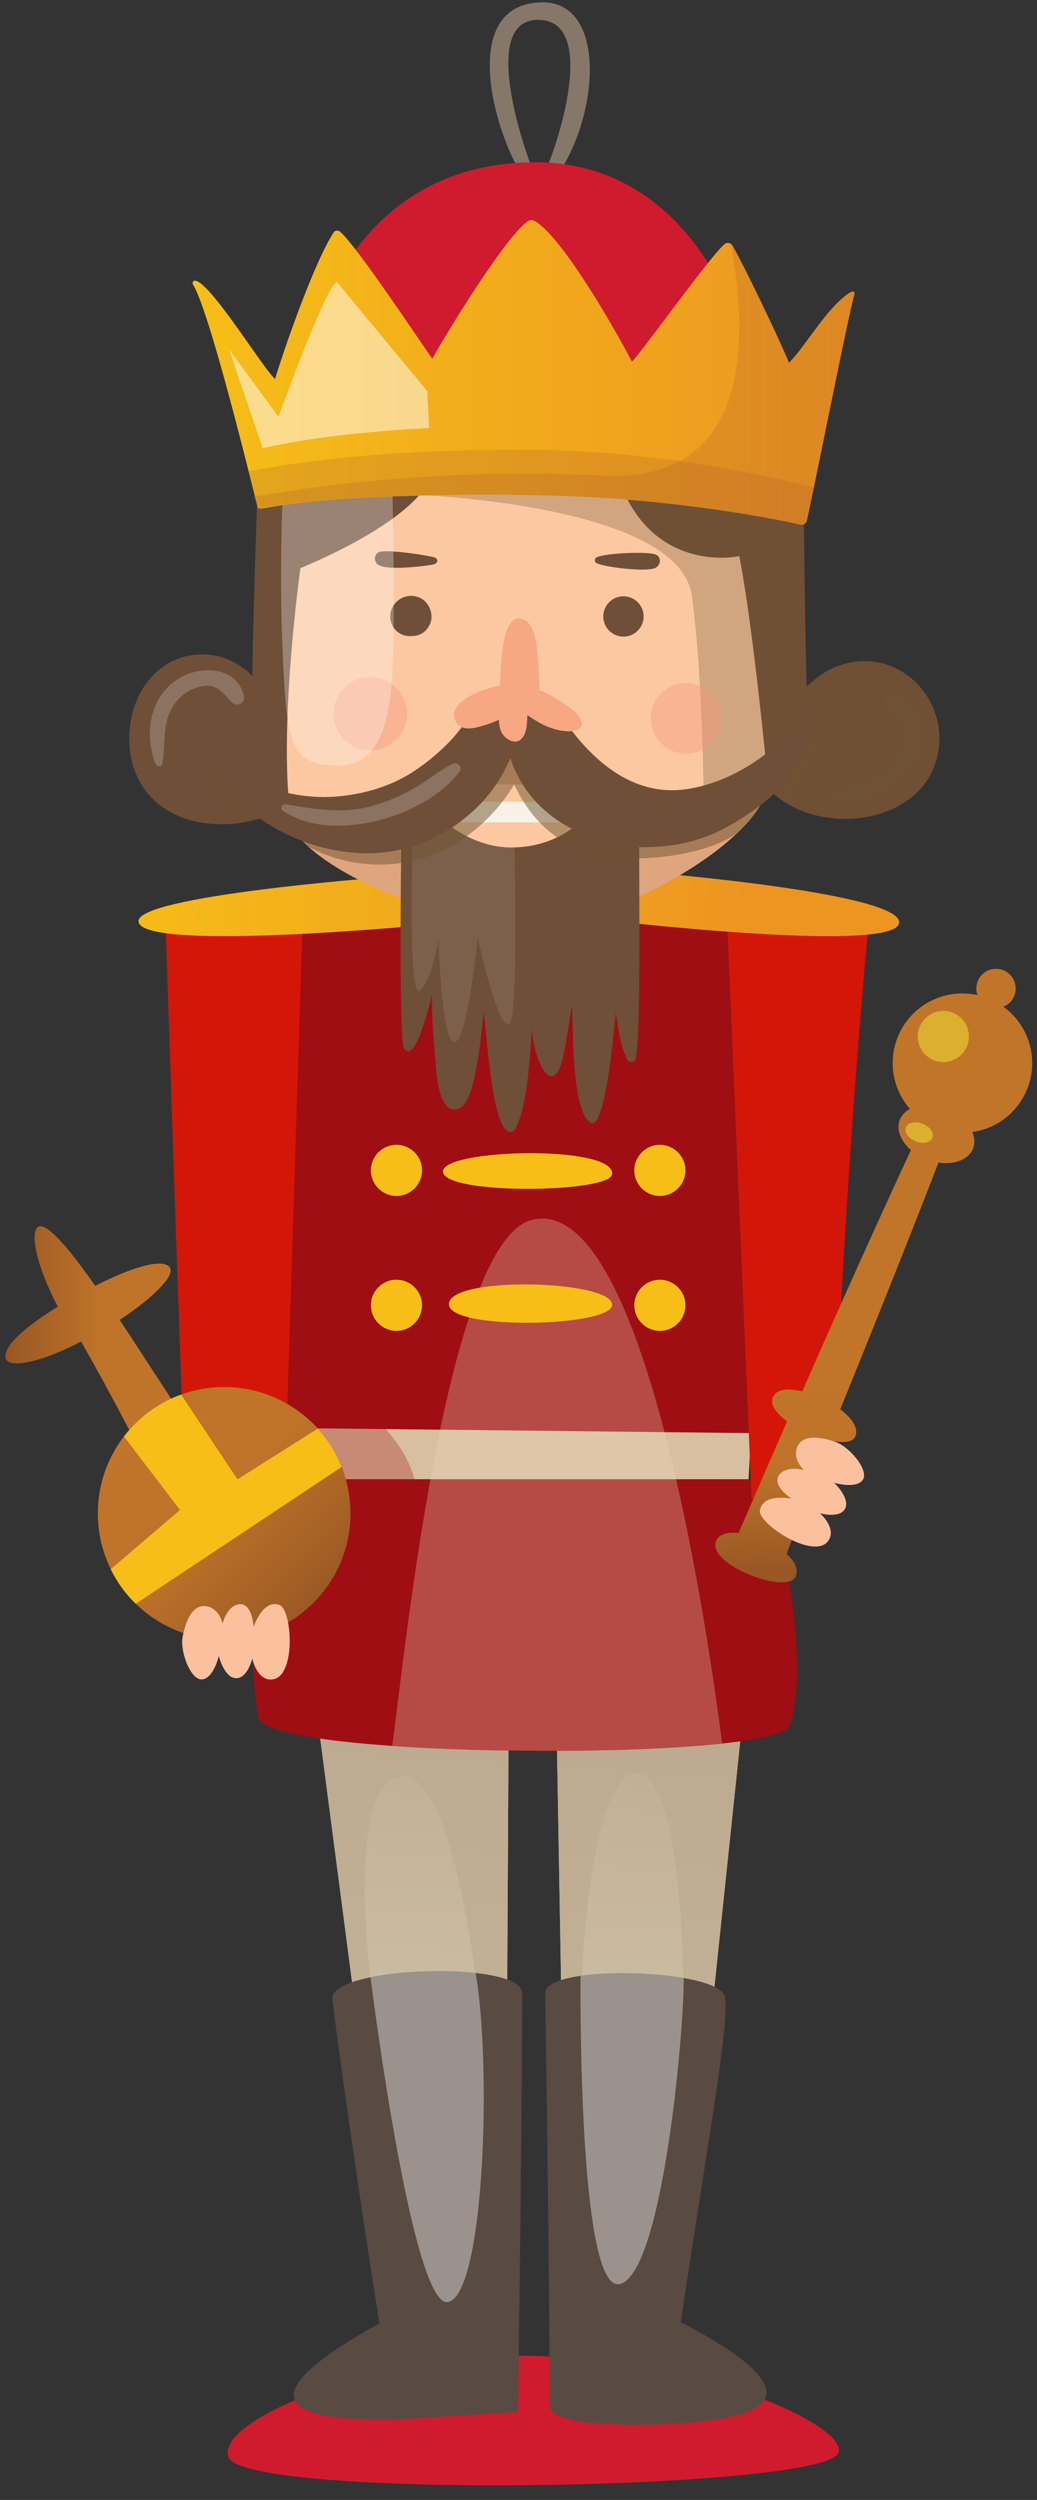 <svg xmlns="http://www.w3.org/2000/svg" xmlns:xlink="http://www.w3.org/1999/xlink" viewBox="-1.89 -0.8 360.141 867.92"><rect x="-1.89" y="-0.8" width="360.141" height="867.92" fill="#333333" stroke="none"/><defs><linearGradient id="c" x1="171.66" y1="748.69" x2="184.62" y2="555.39" gradientUnits="userSpaceOnUse"><stop offset=".04" stop-color="#d1c3a7"/><stop offset="1" stop-color="#bba78d"/></linearGradient><linearGradient id="a" x1="29.62" y1="301.65" x2="256.81" y2="313.49" gradientUnits="userSpaceOnUse"><stop offset="0" stop-color="#f6be17"/><stop offset="1" stop-color="#ed9521"/></linearGradient><linearGradient id="d" x1="29.16" y1="310.29" x2="256.36" y2="322.13" xlink:href="#a"/><linearGradient id="e" x1="65.05" y1="128.47" x2="294.89" y2="128.47" xlink:href="#a"/><linearGradient id="b" y1="463.38" x2="62.45" y2="463.38" gradientUnits="userSpaceOnUse"><stop offset="0" stop-color="#985724"/><stop offset=".52" stop-color="#bf7329"/><stop offset="1" stop-color="#c17529"/></linearGradient><linearGradient id="f" x1="110" y1="558.14" x2="39.91" y2="489.13" xlink:href="#b"/><linearGradient id="g" x1="305.03" y1="543.38" x2="302.36" y2="473.83" xlink:href="#b"/></defs><title>Depositphotos_94191498_01</title><g data-name="Layer 2"><g data-name="Layer 1" style="isolation:isolate"><path d="M77.43 852.19c-4.59-13.64 56.24-37.14 108.42-35 61.38 2.48 106.87 24.93 103.43 33.61-5.16 12.99-206.82 16.32-211.85 1.39z" fill="#d01b2e"/><path d="M107.84 591.47l17.71 135.39 48.45 9.55.79-147.48 16.46-.09 2.57 146.77 50.28-26.44 12.71-120.84s-93.81-67.69-148.97 3.14z" fill="url(#c)"/><path d="M107.84 591.47l17.71 135.39 48.45 9.55.79-147.48 16.46-.09 2.57 146.77 50.28-26.44 12.71-120.84s-93.81-67.69-148.97 3.14z" fill="url(#c)"/><path d="M107.84 591.47l13.57 103.78 6.36-1.68S117 620.88 136.38 616s27.93 77.7 27.93 77.7l9.86 2 .57-106.76 11.57-.06.13-1.91-69.52-5.61a95.47 95.47 0 0 0-9.08 10.11z" style="mix-blend-mode:multiply" fill="#bba78d" opacity=".5"/><path d="M193.12 698.2l6.79-6.79S202.07 616 218.76 615s16.69 74.3 16.69 74.3l10.23 4.51 11.09-105.43s-2.87-2.07-7.88-5.1l-57.49 16.25z" style="mix-blend-mode:multiply" fill="#bba78d" opacity=".5"/><path d="M134.74 839.27c0-1-74.58 5.12-4.85-33.46-6.5-40-16.22-108.74-16.32-112.81-.27-11.24 66-13.26 65.94-1.79C179.17 759.1 178 836.6 178 836.6z" fill="#594a42"/><path d="M237 840.37c0-.87 63-1-2.44-34.95 8.09-55.28 17.34-104.81 15.26-113.14-2.39-9.57-62.52-11.43-62.37-1.06.9 58.92 1.79 132.92 1.41 142.83s48.14 6.32 48.14 6.32z" fill="#594a42"/><path d="M103.85 510.41s-24.64 32.92-16.06 85c2.41 14.61 178.81 15.27 184.33 3.13 7.43-16.34-.78-76.55-14.06-85.75z" fill="#9f0e12"/><path d="M144.73 305.39s-57.34 6.46-62.18 17.77c-3.71 8.67 8.08 159.9 12.38 172.42 6.43 13.49 142.91 40.88 164 1.16 22.2-41.74 21.93-164.69 14.2-175.74-8.07-11.52-49.53-16.15-49.53-16.15z" fill="#9f0e12"/><path d="M144.73 305.39s-57.34 6.46-62.18 17.77c-3.71 8.67 8.08 159.9 12.38 172.42 6.43 13.49 142.91 40.88 164 1.16 22.2-41.74 21.93-164.69 14.2-175.74-8.07-11.52-49.53-16.15-49.53-16.15z" fill="#9f0e12"/><path fill="#d8bfa0" d="M100.35 495l158.59 1.74-.87 16.01H101.52L100.35 495z"/><path d="M269.13 317.31c-19.72-1.28-133.64-8-183.31 3.31-.63.15-1.24.36-1.85.56a6.59 6.59 0 0 0-1.42 2c-3.71 8.67 8.08 159.9 12.38 172.42.65 1.37 2.67 2.89 5.75 4.46l.83 12.7h.76c-4.45 7-16.8 29.62-16.28 62.79 11.4-1.57 52.14-7.35 57.12-49.68 3.23-27.47-27.72-43.87-27.72-43.87s-16.08-146.83 63.3-149.42c72.56-2.37 71.75 110.25 79.1 158.78.13-.24 7.25 2.39 11.3-2.62l2.84-169.11a18.17 18.17 0 0 0-2.8-2.32z" style="mix-blend-mode:multiply" fill="#9f0e12" opacity=".3"/><path d="M299.78 320s-8.29 84.07-12.11 188.07l-28.53 11.58-8.74-206.06z" fill="#d41609"/><path d="M224.58 302.16s88.92 7.27 85.7 17.77-105.08-1.61-105.08-1.61z" fill="url(#a)"/><path d="M55.63 320s2.81 88.73 6.63 192.73h34.82l6.25-197.49z" fill="#d41609"/><path d="M131 303.78s-85.6 6.46-84.8 15.34c1 10.94 104.18.81 104.18.81z" fill="url(#d)"/><path d="M184.37 61.43c-6-14.43-18.7-55.12.41-55.35 21.5-.26 7 44.41 1.5 55.35 1 .12 3.56-.31 4.46-.12 15.64-21 18.5-62.11-4.85-61.3-30.7 1.07-13.89 51.44-5.31 61.27.83-.22 2.95.26 3.79.15z" fill="#d8bfa0" opacity=".5"/><path d="M103 131.31s9.15-74.76 79.81-75.78c57.37-.83 76.49 61.65 75.66 78.27-1.14 23.48-144.63 27.44-155.47-2.49z" fill="#d01b2e"/><path d="M310.27 231.75a25.14 25.14 0 0 0-18.1-2.24c-5.81 1.41-9.92 4.31-13.92 8.11-.08-3.22-1.07-43.26-1-77.4a2.21 2.21 0 0 0-.52-1.88c-.11-.37-.21-.75-.32-1.12-.22-.66-1.36-.59-1.28.17v.28c-6.09-.92-12.41-.73-18.55-1.06q-11.91-.65-23.83-1.28c-16-.82-32-1.46-48-1.68s-32.07.16-48.06 1.28c-8 .56-15.93 1.41-23.86 2.46s-16.2 1.95-23.65 4.79a.91.91 0 0 0-.84-.41.53.53 0 0 0-.32.77 26.25 26.25 0 0 0-.35 3.22c-.12 2.68-.16 5.38-.27 8.06-.32 7.66-1.79 54.61-1.59 60.15a24.37 24.37 0 0 0-5.17-4.16 24.08 24.08 0 0 0-19.18-2.43C49.3 231.1 42.85 243.44 43 256c.16 15.47 10.06 26.72 26.1 28.94 14.21 2 29.37-3.07 37.69-15 1.36 1.75 2.59 3.8 4 5.24a27.26 27.26 0 0 0 8.31 5.45c6.55 3 14 3.44 21 2.64 13.69-1.56 24.85-9 30.56-21.41 4.48.47 9-.21 13.45.76 4.07.89 7.89 5.39 11.22 7.81a72.76 72.76 0 0 0 22.92 11.62c16.75 4.71 30.37-3 43.85-11.83a53.23 53.23 0 0 0 5.85 5.5c5.49 4.46 12 6.68 19 7.51 13.46 1.61 29.83-3.84 35.32-17.23a27.21 27.21 0 0 0-12-34.25z" fill="#6f4f38"/><path d="M265.65 273.8c.77.69 1.54 1.35 2.27 1.95a30.86 30.86 0 0 0 2.83 2c12.24-12.22 11.7-31 11.7-31s-11.18 16.34-16.8 27.05z" style="mix-blend-mode:multiply" fill="#6e5431" opacity=".5"/><path d="M68.1 258.83s3.16 14.82 13.19 26a40.72 40.72 0 0 0 12.71-3.9c-.49-.23-18.81-9.75-25.9-22.1z" style="mix-blend-mode:multiply" fill="#6e5431" opacity=".5"/><path d="M147.08 166.12s-4.19 13.25-44.64 30.34c0 0-8 56.91-3.14 88.24 1.75 11.16 41.56 34.78 84.4 35.23 29.91.31 84.06-32.09 80.92-50.92 0 0-4.88-52-9.77-76.74 0 0-29.79 6.68-41.85-26.5-5.58-15.34-65.92.35-65.92.35z" fill="#fbc8a1"/><path d="M264.73 270.16c-48 32-85.89-21.56-85.89-21.56-32.55 42.86-63.62 39.94-79.86 33.93.1.73.2 1.46.31 2.17 1.75 11.16 41.56 34.78 84.4 35.23 29.31.31 81.89-30.79 81.04-49.77z" style="mix-blend-mode:multiply" fill="#9d5431" opacity=".3"/><path d="M220.12 288.5a50.34 50.34 0 0 1-21.2-10.42 55.58 55.58 0 0 1-8.34-8.57c-11.09 6.08-24.58 7.3-33.56-1.57-6.23 5.33-12.22 11.39-18.88 16.11a2.76 2.76 0 0 0-.58 3.89c-.15 5.48-1 69.5.78 75.08a1.64 1.64 0 0 0 1.58 1.2c3.76-.46 7.75-18 8.2-19.51-.12 6.15.55 15.57 1.12 21.65.37 4 .75 17.49 6.4 18 6 .54 7.45-12.67 8.2-16.37.89-4.4 1.75-12.69 2.24-17.36 1 6.53 2.63 37 8.05 41.11a1.89 1.89 0 0 0 2.93-.48c3.67-7.33 4.88-20.22 5.76-34.53 1 10.64 6.1 21.8 9.87 12.81 1.5-3.57 3.27-17.11 4.08-21.18.43 4.78-.35 31.22 4.89 39.07 1.41 2.11 3 2.63 4.36-.7 2.27-5.58 4-15.69 5.93-35.92 1.22 6.11 1 9.77 4 16.26.47 1 2.38 1.24 2.81 0 2.01-5.89 1.24-59.61 1.36-78.57z" fill="#6f4f38"/><path d="M163 272.1l-21.46 12.78c0 1.58-2 61.45 2.29 58.26s6.58-17.92 6.58-17.92 1 35.53 5.46 35.79 8.13-36.38 8.13-36.38 6.66 31.19 10.85 30.25c3.32-.75 2.11-57.45 1.47-80.74A24.81 24.81 0 0 1 163 272.1z" fill="#fff" opacity=".1"/><path d="M310.27 231.75a25.14 25.14 0 0 0-18.1-2.24c-5.81 1.41-9.92 4.31-13.92 8.11-.08-3.22-1.07-43.26-1-77.4a2.21 2.21 0 0 0-.52-1.88c-.11-.37-.21-.75-.32-1.12-.22-.66-1.36-.59-1.28.17v.28c-6.09-.92-12.41-.73-18.55-1.06q-11.91-.65-23.83-1.28c-16-.82-32-1.46-48-1.68q-9.62-.13-19.25 0a203.53 203.53 0 0 0-21.5 17.44s90.15 3.35 94.39 34.95c2.47 18.37 3.6 42.23 4.07 67.09 3.1-1.75 16.57-.89 19.62-2.89a53.23 53.23 0 0 0 5.85 5.5c5.49 4.46 12 6.68 19 7.51 13.46 1.61 29.83-3.84 35.32-17.23a27.21 27.21 0 0 0-11.98-34.27z" style="mix-blend-mode:multiply" fill="#6e5431" opacity=".3"/><path d="M199.62 274.1c-7-1.54-14.75.3-21.9.56-3.76.14-7.52.27-11.29.29-3.58 0-7.43 1.61-10.86 1.34-3.7-.3-3.81 4.87-.81 6 1.49.58 2.26 1.74 3.58 2.52a24.9 24.9 0 0 0 4.68 1.73c3.93 1.29 8.69 1.6 12.8 1.71 8.15.21 17.73.59 25.27-2.84 4.91-2.21 3.51-10.21-1.47-11.31z" fill="#f7f2e7"/><path d="M152.83 284.7h46.39s-8.37 8.94-24.06 8.72c-12.74-.17-22.33-8.72-22.33-8.72z" fill="#fbc8a1"/><path d="M186.75 271.64c-5.85 0-17.07-.15-22.61-.27a2.48 2.48 0 0 1-.6 1.71 31 31 0 0 0-2.46 3.32 3.18 3.18 0 0 1-.82.9c5.08.3 31.39.24 32.85.43-1.99-1.98-4.93-3.68-6.36-6.09z" fill="#fbc8a1"/><path d="M188.3 256.68l-24.24-3.11a83.76 83.76 0 0 1-8.31 7.67c-7.24 5.87-15.2 11-24.1 14A52.08 52.08 0 0 1 106 277a64.44 64.44 0 0 1-7.71-1.63c.25 3.27.59 6.4 1 9.29.37 2.39 2.5 5.35 6 8.53a52.22 52.22 0 0 0 22.17 6.12c33.59 1.4 49.21-27.8 49.21-27.8 6.94 15.05 17.86 21.55 27.45 24.25s35 2.29 49.35-6.79c4.57-4.25 8-8.54 9.84-12.54-61.62 9.15-75.01-19.75-75.01-19.75z" style="mix-blend-mode:multiply" fill="#6e5431" opacity=".5"/><path d="M280 245.28C269.29 258.6 254.79 270 237.65 273c-20 3.54-35-10.61-45.17-26a2.12 2.12 0 0 0-2.36-1c-8.24 2.33-15.89-3.73-24.21-3.22a2.52 2.52 0 0 0-2.43 2.74c-3 3.2-5.39 6.94-8.34 10.2a72.32 72.32 0 0 1-12.58 10.76c-7.35 5.08-16.23 7.93-25 9a57.08 57.08 0 0 1-47.43-16.45.58.58 0 0 0-.43-.17l-.66-.83c-.41-.52-1.23.15-.9.7C73.6 268 79.5 277 88.38 283.36a66.2 66.2 0 0 0 34.29 12c22.18 1.37 44.46-12.63 52.66-33a41.53 41.53 0 0 0 14 19.88c8 6.28 21.09 11.25 33.38 11.07 16.84-.25 27.25-5.68 38.48-13.79 11.55-8.35 17.68-19.23 21.31-32.8.31-1.33-1.57-2.67-2.5-1.44z" fill="#6f4f38"/><path d="M199.84 249.1c-1.38-3-5-5-7.59-6.7a34.69 34.69 0 0 0-6.83-3.61c0-3.59-.2-7.16-.51-10.73-.34-4-.67-12-5.09-13.84-6.84-2.89-7.93 13.3-8 22.95-6.86 1.3-19 6-15.32 12.69 1.76 3.22 6.05 2.25 8.91 1.41a45 45 0 0 0 6-2.18 10.68 10.68 0 0 0 .78 4.2c1 2.19 4.53 4.61 6.74 2.66s2.2-5.51 2.31-8.08v-.4c4.22 2.85 8.42 5.32 13.95 5.62 2.43.15 6.13-.82 4.65-3.99z" fill="#f7a781"/><path d="M126.7 234.19a12.76 12.76 0 1 0 12.76 12.75 12.87 12.87 0 0 0-12.76-12.75z" style="mix-blend-mode:multiply" fill="#f69681" opacity=".4"/><path d="M236.37 236.34a12.26 12.26 0 1 0 12.27 12.27 12.38 12.38 0 0 0-12.27-12.27z" style="mix-blend-mode:multiply" fill="#f69681" opacity=".4"/><path d="M144.43 207a7.28 7.28 0 0 0-9.88 2.77 6.9 6.9 0 0 0 1.07 8.28 6.83 6.83 0 0 0 3 1.76 6.4 6.4 0 0 0 2.42.19h.31a6.48 6.48 0 0 0 5.59-3.21c2.15-3.22.73-7.9-2.51-9.79z" fill="#6f4f38"/><path d="M214.63 206.22a7 7 0 1 0 7 7 7 7 0 0 0-7-7z" fill="#6f4f38"/><path d="M129.48 195.28c2.5 1.75 12.1 1 18.63 0 2.46-.37 2.32-2.24.64-2.64-4-.93-17.58-3-19.48-1.54a2.6 2.6 0 0 0 .21 4.18z" fill="#6f4f38"/><path d="M225.52 191.62c-3.46-1-17-.36-20 1a1.14 1.14 0 0 0 0 2.19c3 1.35 16.65 3 20 1.64 2.19-.92 2.53-4.08 0-4.83z" fill="#6f4f38"/><path d="M96.63 162.77s-1.75 32.34-.37 62.58 2 39.67 19 39.66 19-19.94 19.46-42c.66-30.42-1.05-79.21-1.05-79.21z" fill="#fff" opacity=".3"/><path d="M293 100.94c-8.11 5.49-14.82 18.16-20.92 24.22-.5-2.08-14.55-31.92-19.53-40.62a2 2 0 0 0-2.23-.91c-2.68.48-28.88 37.21-32.75 41.16-2.79-5.64-23.43-43-33.75-48.84a2.29 2.29 0 0 0-2.35 0c-8.21 5.71-29.61 41.14-33.22 47.79-2-2.59-26.95-40.28-32.21-44.24a1.52 1.52 0 0 0-1.95.25c-6.95 10.48-17.64 41.63-20.44 51-3.86-3-23.53-35.42-28.16-34.06a.64.64 0 0 0-.43.61.57.57 0 0 0 0 .56c5.6 8.65 19.53 65.61 22.47 77.19.61 2.39 3.4-1.83 44.73-3.4 23.43-.89 49-1 72.46.26 23.9 1.24 52.58 5.23 71.24 9.39a1.83 1.83 0 0 0 2.34-1.3c1.51-6 14.48-71.72 16.47-78.26.48-1.56-.6-1.56-1.77-.8z" fill="url(#e)"/><path d="M179.16 155.31c-43.5 0-74 3.54-94.62 7.52 1.38 5.45 2.46 9.79 3.06 12.18s3.4-1.83 44.73-3.4c23.43-.89 49-1 72.46.26 23.9 1.24 52.58 5.23 71.24 9.39a1.83 1.83 0 0 0 2.27-1.26c.34-1.33 1.24-5.61 2.45-11.51-23.84-6.15-61.11-13.18-101.59-13.18z" style="mix-blend-mode:multiply" fill="#a25431" opacity=".2"/><path d="M294.78 101.72c.47-1.54-.61-1.54-1.73-.78-8.11 5.49-14.82 18.16-20.92 24.22-.5-2.08-14.55-31.92-19.53-40.62a1.78 1.78 0 0 0-.71-.67c4.83 25.77 10.69 83.2-44.22 80.46a556.91 556.91 0 0 0-122.07 7.41c.81 1.34 1.48 2.45 2 3.27 1.31 2.1 3.4-1.83 44.73-3.4 23.43-.89 49-1 72.46.26 23.9 1.24 52.58 5.23 71.24 9.39a1.83 1.83 0 0 0 2.27-1.26c1.52-6 14.49-71.74 16.48-78.28z" style="mix-blend-mode:multiply" fill="#a25431" opacity=".2"/><path d="M77.64 120.47l17.18 23.43s18-49.73 20.55-46.52S146.49 135 146.49 135l.66 12.83s-33.58 1.32-57.8 7c0 0-8.71-25.51-11.71-34.36z" style="mix-blend-mode:overlay" fill="#fff" opacity=".5"/><path d="M155.2 264.42c-4.12 2.09-7.73 5-11.64 7.48a64.71 64.71 0 0 1-14.92 6.72c-10.69 3.37-20.55 1.57-31.29-.15a1.23 1.23 0 0 0-.94 2.24c9.27 6.21 21.56 6 32 3.61s22.91-8.51 29.32-17.31c1.27-1.66-1.01-3.37-2.53-2.59z" fill="#fff" opacity=".2"/><path d="M82.83 240.81c-2.4-10.2-14.67-10.65-22.17-6.31-10.49 6.07-12.65 19.14-8.6 29.79.4 1.05 2.27 1.39 2.48 0 1.28-8.21-.54-16 5.78-22.54a14.63 14.63 0 0 1 9.06-4.44c4.48-.38 6.59 3.14 9.42 5.85a2.43 2.43 0 0 0 4.03-2.35z" fill="#fff" opacity=".2"/><path d="M309.16 239.18c-2.58-1-4.3 2.23-3.28 4.26 2 3.92 5.59 6.25 6.05 11 .36 3.73-1.71 7.12-4.12 9.75-5.54 6.05-14.54 8.57-22.45 9.38-.77.08-1.33 1.23-.44 1.64 10.16 4.66 22.26.19 29.22-8s6.15-23.64-4.98-28.03z" style="mix-blend-mode:multiply" fill="#6e5431" opacity=".3"/><path d="M62.45 492.36S51.85 476 39.68 457.43c11.17-7.34 19.24-15.17 17.44-18.12-2.19-3.59-13.71 0-25.95 6.31-9-12.92-17.42-22.94-20.09-20.28s.38 14.79 7.1 27.51C7.39 459.45-1.89 467.18.33 471.26c1.54 2.82 11.86 1.07 25.95-6.32 10.69 18.77 19.94 36.9 19.94 36.9z" fill="url(#b)"/><path d="M112 499.58a43.88 43.88 0 1 0 7.15 32.82 44.07 44.07 0 0 0-7.15-32.82z" fill="url(#f)"/><path d="M50.92 488.59a43.77 43.77 0 0 0-9.75 9.33l19.45 25.5L36.57 544a43.08 43.08 0 0 0 8.68 12l71.49-47.49a42.67 42.67 0 0 0-8.3-13.32l-27.85 17.6L61 483.38a43.53 43.53 0 0 0-10.08 5.21z" fill="#f6be17"/><path d="M126.9 685.65c0 .08-.05.17-.07.24s14.46 115.64 27 112.5 15.07-82 9.46-114.21a130.49 130.49 0 0 0-36.39 1.47z" style="mix-blend-mode:overlay" fill="#fff" opacity=".4"/><path d="M199.72 685.17c-.08 14.36-.13 111 13.84 106.95 14.55-4.25 22.08-86.3 22-106.18-10.81-1.94-25.56-2.27-35.84-.77z" style="mix-blend-mode:overlay" fill="#fff" opacity=".4"/><path d="M248.89 604.47c-3.87-30.28-26-192-66.11-181.74-30.78 7.84-45.35 163.16-48.48 182.57 36.55 2.55 85.89 2.24 114.59-.83z" style="mix-blend-mode:overlay" fill="#eadbbb" opacity=".3"/><path d="M346.57 348.74a6.84 6.84 0 1 0-9-4.06 24.17 24.17 0 0 0-23.43 39.53 7.29 7.29 0 0 0-3.53 3.74c-1.34 3.4.32 7.45 3.87 10.52-11.58 24.85-25.08 54.95-37.75 83.8-4.58-1.11-8.59-.88-10 1.62-1.55 2.71.81 5.93 4.74 8.76-7.34 16.78-13.45 30.87-16.86 38.76-3.5-.35-6.41.28-7.6 2.36-4.64 8.13 24.75 19.55 27.47 12.67 1-2.55-.47-5.29-3.18-7.73 2.89-7.79 8.19-21.81 15.31-39.37 4.27.9 7.75.65 8.58-1.49 1.14-3-1.34-6.4-5.27-9.37 11.92-29.32 24.23-60 34.12-85.67 5.51.85 10.46-1 12-4.84a7.48 7.48 0 0 0-.25-5.75 24.17 24.17 0 0 0 10.83-43.49z" fill="url(#g)"/><path d="M288.18 499.76c-6-2.06-11.7-2.33-13.27 2s2.45 7.83 2.45 7.83-6.26-1.84-8.75 1.82 4.41 8.1 4.41 8.1-9.9-2.08-11 4c-.88 4.63 19.13 17.73 23.85 10.47 2.84-4.37-3-9.41-3-9.41s6.23 1.76 8.41-1.11c2.74-3.63-3.48-9.48-3.48-9.48s7.45 2.26 9.88-.92-4.35-11.53-9.5-13.3z" fill="#fbc19f"/><path d="M61.55 567.43c1.16-6.21 3.75-11.32 8.26-10.58s5.61 6 5.61 6 1.49-6.35 5.91-6.71 4.86 7.86 4.86 7.86 3.07-9.63 8.94-7.62c4.46 1.52 6 25.4-2.68 25.91-5.2.31-6.71-7.25-6.71-7.25s-1.55 6.29-5.12 6.76c-4.51.59-6.52-7.7-6.52-7.7s-1.72 7.6-5.68 8.14-7.88-9.45-6.87-14.81z" fill="#fbc19f"/><circle cx="325.71" cy="359.04" r="8.89" style="mix-blend-mode:overlay" fill="#f5ec34" opacity=".5"/><ellipse cx="317.35" cy="392.39" rx="3.28" ry="4.95" transform="rotate(-68.08 317.351 392.398)" style="mix-blend-mode:overlay" fill="#f5ec34" opacity=".5"/><circle cx="135.79" cy="405.53" r="8.88" fill="#f6be17"/><circle cx="135.79" cy="452.37" r="8.88" fill="#f6be17"/><circle cx="227.27" cy="405.53" r="8.88" fill="#f6be17"/><circle cx="227.27" cy="452.37" r="8.88" fill="#f6be17"/><path d="M154.05 452.33c-1.43-10.4 57.61-8.81 56.62.06-.82 7.45-55.41 8.69-56.62-.06z" fill="#f6be17"/><path d="M210.68 406.9c1.3-10.42-59.53-8.91-58.73-.83s57.92 7.29 58.73.83z" fill="#f6be17"/></g></g></svg>